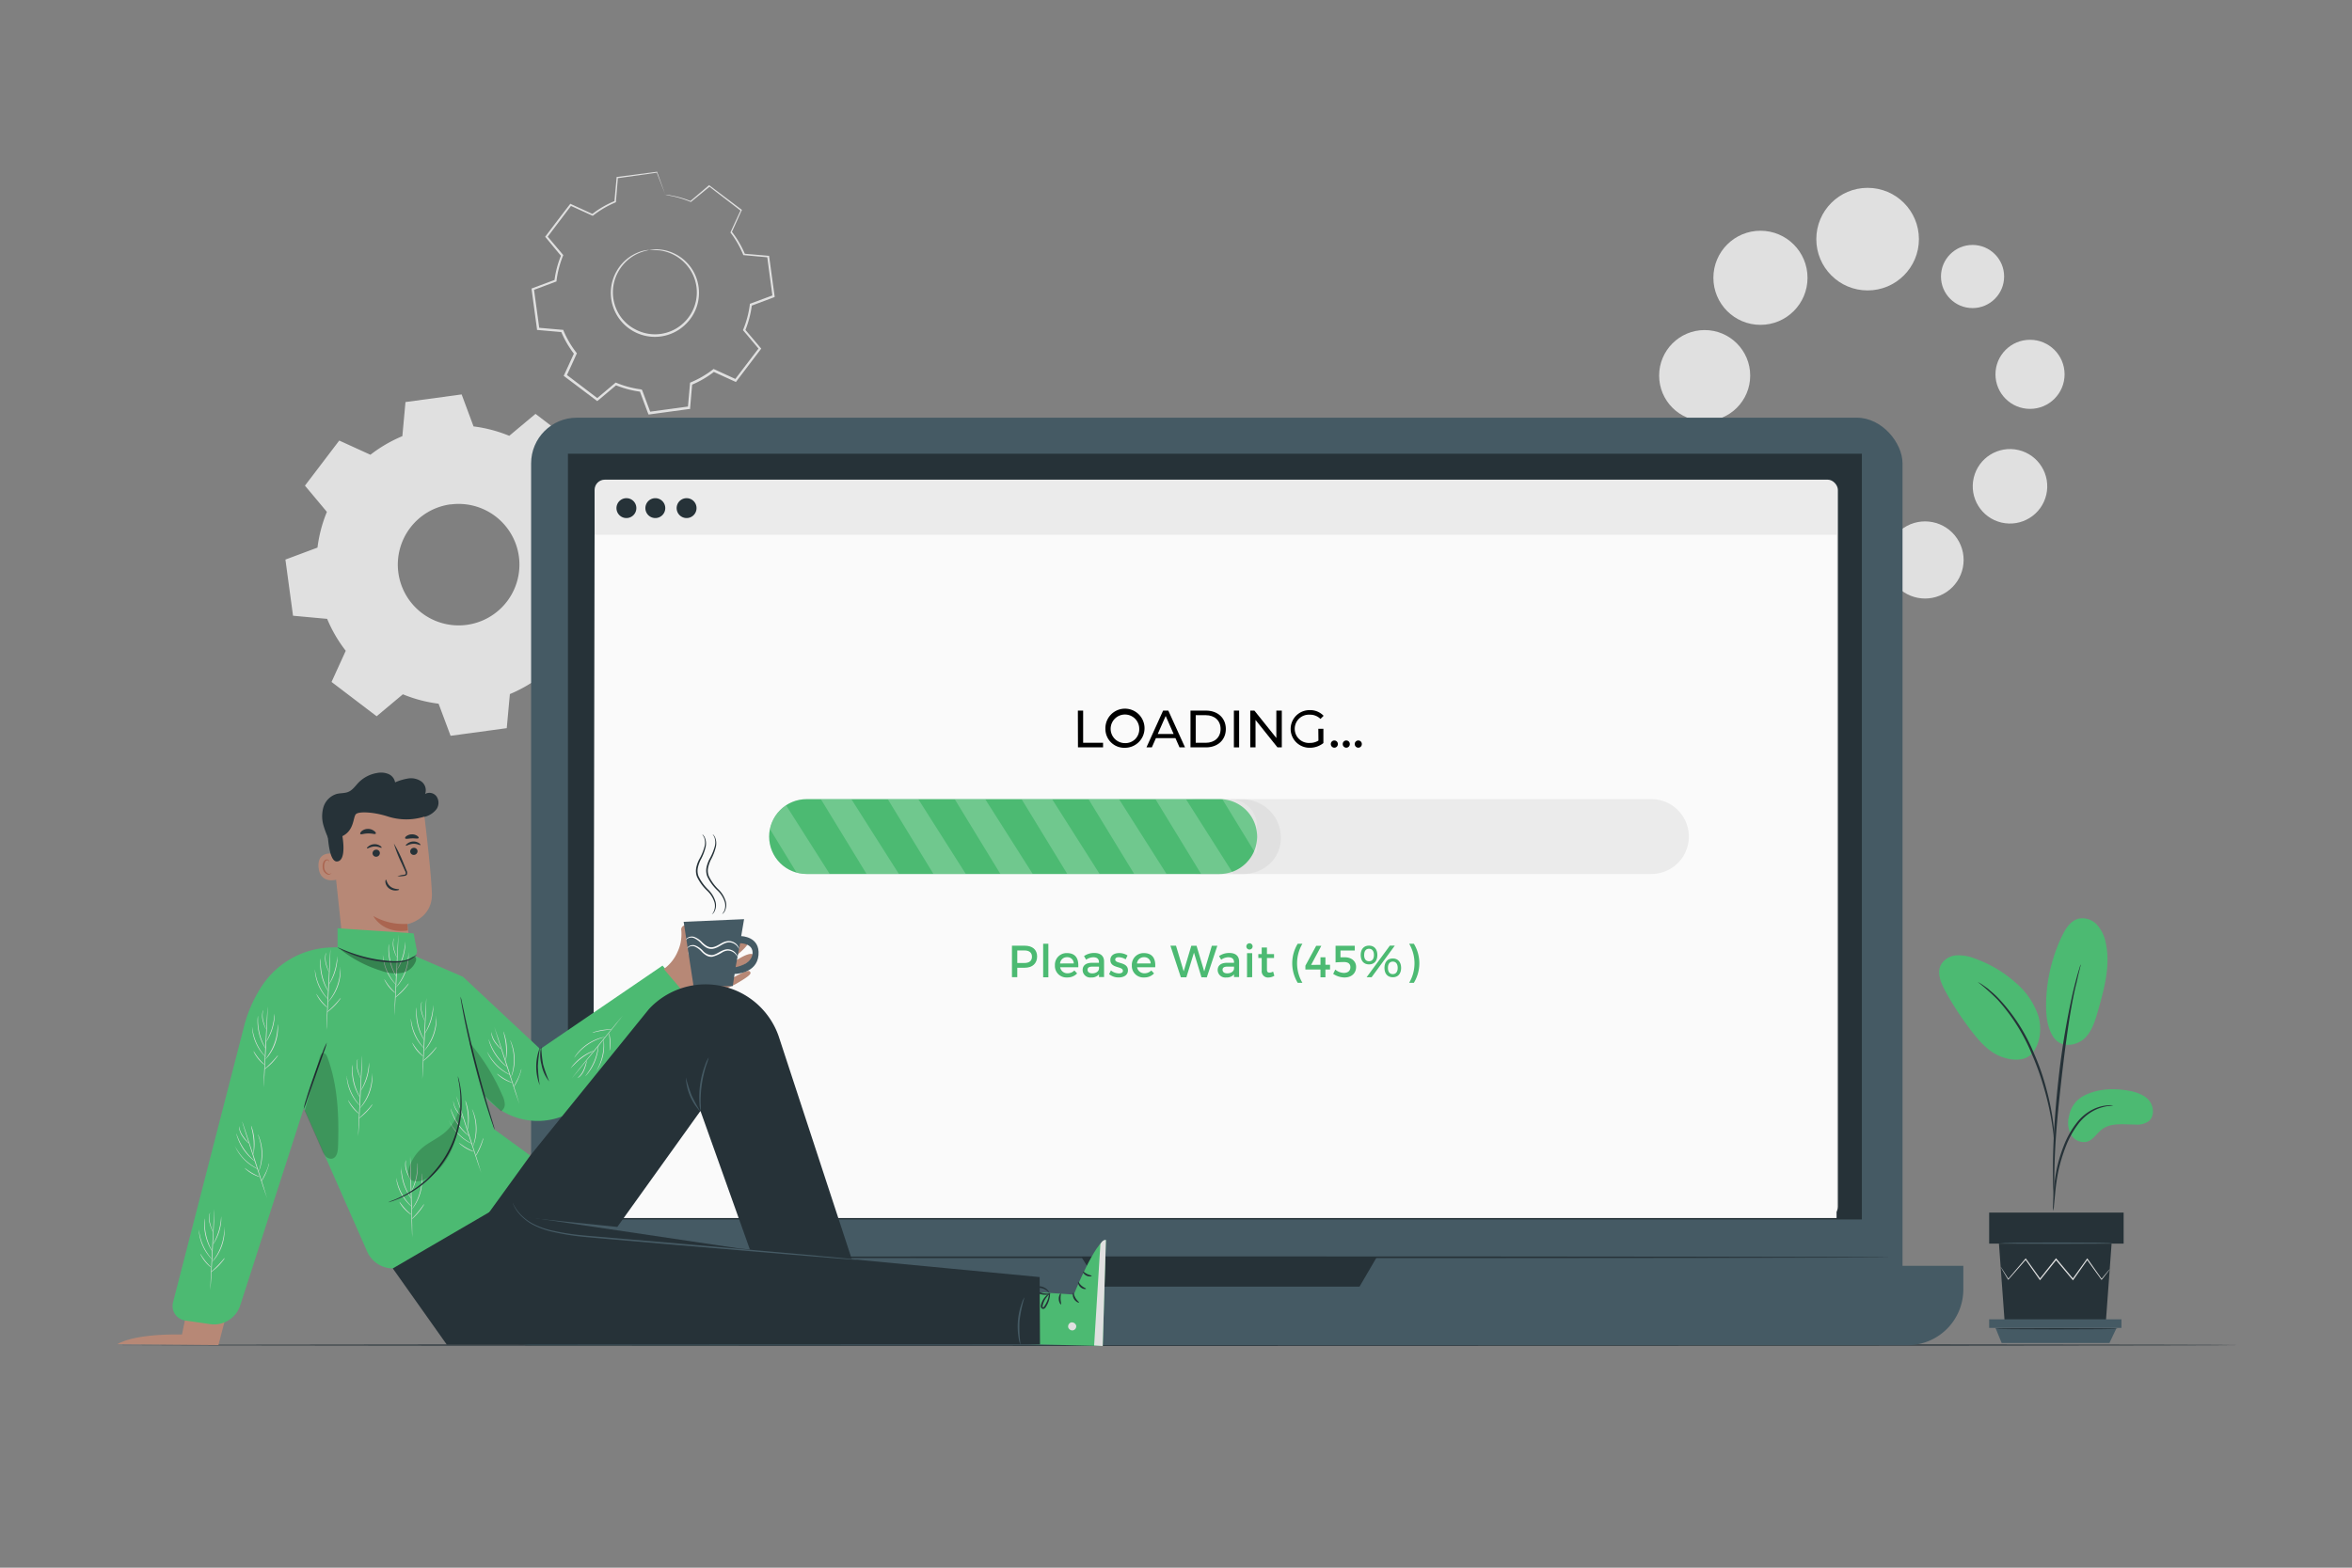 <svg xmlns="http://www.w3.org/2000/svg" xmlns:xlink="http://www.w3.org/1999/xlink" viewBox="0 0 750 500"><rect x="0" y="0" width="750" height="500" fill="#808080" stroke="none"/><defs><clipPath id="freepik--clip-path--inject-259"><path d="M392.31,278.75H257.19a11.93,11.93,0,0,1-11.93-11.93h0a11.94,11.94,0,0,1,11.93-11.94H392.31a8.55,8.55,0,0,1,8.55,8.55v6.77A8.55,8.55,0,0,1,392.31,278.75Z" style="fill:none"></path></clipPath></defs><g id="freepik--background-complete--inject-259"><circle cx="613.85" cy="178.59" r="12.3" transform="translate(4.61 372.31) rotate(-33.86)" style="fill:#e0e0e0"></circle><circle cx="577.34" cy="178.59" r="13.1" style="fill:#e0e0e0"></circle><circle cx="549.28" cy="155.41" r="13.9" style="fill:#e0e0e0"></circle><circle cx="543.58" cy="119.79" r="14.52" style="fill:#e0e0e0"></circle><circle cx="561.37" cy="88.6" r="15.01" style="fill:#e0e0e0"></circle><circle cx="595.54" cy="76.27" r="16.36" style="fill:#e0e0e0"></circle><circle cx="640.98" cy="155.13" r="11.88" transform="translate(343.44 743.67) rotate(-76.79)" style="fill:#e0e0e0"></circle><circle cx="647.33" cy="119.39" r="11.02" style="fill:#e0e0e0"></circle><circle cx="629" cy="88.19" r="10.07" style="fill:#e0e0e0"></circle><path d="M212.21,62.17a31.4,31.4,0,0,1,8.06,2.12l5.92-5,10.17,7.74-3.2,7a31.25,31.25,0,0,1,4.19,7.2l7.7.68,1.71,12.66-7.23,2.71a30.94,30.94,0,0,1-2.13,8.05l5,5.92-7.73,10.17-7-3.2a31.46,31.46,0,0,1-7.2,4.19l-.68,7.7-12.67,1.72-2.7-7.24a31,31,0,0,1-8.06-2.13l-5.92,5-10.17-7.74,3.21-7a31.29,31.29,0,0,1-4.2-7.2l-7.69-.68L169.8,92.19,177,89.48a31.34,31.34,0,0,1,2.13-8l-5-5.93,7.74-10.17,7,3.21a31.65,31.65,0,0,1,7.2-4.2l.68-7.69,12.66-1.72,2.7,7.24ZM207,79.75a13.71,13.71,0,1,0,15.43,11.74A13.71,13.71,0,0,0,207,79.75Z" style="fill:none"></path><path d="M207,79.75a10.41,10.41,0,0,1,3.4-.18,13.82,13.82,0,0,1,11.76,9.35,14,14,0,0,1,.43,7.39,14,14,0,0,1-4,7.15,14,14,0,0,1-16.51,2.25,14.06,14.06,0,0,1-5.73-5.85,14,14,0,0,1-1.55-7.24,13.85,13.85,0,0,1,1.85-6.18,13.65,13.65,0,0,1,7-6,10.38,10.38,0,0,1,3.31-.73c0,.1-1.2.19-3.2,1a13.71,13.71,0,0,0-6.63,6,13.42,13.42,0,0,0-.13,12.81,12.64,12.64,0,0,0,2.26,3.09A12.35,12.35,0,0,0,202.5,105a13.28,13.28,0,0,0,15.6-2.12,13.3,13.3,0,0,0,3.79-6.75,13.43,13.43,0,0,0-.34-7,13.25,13.25,0,0,0-3.21-5.27,13.6,13.6,0,0,0-8-4A33.32,33.32,0,0,0,207,79.75Z" style="fill:#e0e0e0"></path><path d="M212.21,62.17s-.07-.14-.19-.45l-.54-1.35c-.49-1.25-1.18-3.06-2.09-5.39l.14.08-12.66,1.79.17-.18c-.19,2.33-.41,4.92-.64,7.69v.14l-.13.06a30.85,30.85,0,0,0-7.13,4.18l-.12.1-.15-.07-7-3.18.34-.09-7.71,10.19v-.38l5,5.91.13.15-.08.18a31.37,31.37,0,0,0-2.09,8l0,.21-.2.07-7.23,2.71.23-.37c.54,4,1.13,8.27,1.73,12.66l-.33-.31,7.69.67.23,0,.09.21a31,31,0,0,0,4.15,7.1l.14.18-.1.21c-1,2.21-2.09,4.61-3.2,7l-.11-.47,10.17,7.74h-.49l5.92-5,.18-.15.22.09a31.19,31.19,0,0,0,7.95,2.1h0c.14.11-.32-.25.32.26h0v0l0,0,0,.12.09.22.17.46.34.91.67,1.81c.46,1.21.9,2.41,1.35,3.61l-.42-.25,12.67-1.72-.34.35q.34-3.88.68-7.69l0-.23.22-.09a31.05,31.05,0,0,0,7.11-4.14l.18-.14.21.09,7,3.21-.45.12,7.75-10.17v.46c-1.68-2-3.34-4-5-5.93l-.14-.17.09-.19a31.34,31.34,0,0,0,2.11-8l0-.2.19-.07,7.24-2.69-.21.35c-.6-4.46-1.16-8.67-1.69-12.67l.27.26-7.69-.7-.17,0-.07-.15A31.11,31.11,0,0,0,233,74.26l-.09-.13.06-.14c1.17-2.55,2.23-4.84,3.23-7l.07.28-10.14-7.79h.22l-6,4.92-.06,0-.07,0a33,33,0,0,0-6-1.86l-1.52-.28-.51-.1a3.31,3.31,0,0,1,.52,0c.34,0,.85.1,1.54.23a29.59,29.59,0,0,1,6,1.75l-.13,0c1.61-1.37,3.53-3,5.89-5l.1-.09.12.08,10.2,7.7.15.11-.08.17c-1,2.18-2,4.48-3.18,7l0-.27a31.53,31.53,0,0,1,4.25,7.25l-.23-.17,7.69.66.24,0,0,.24c.55,4,1.12,8.2,1.74,12.66l0,.26-.24.09-7.23,2.71.22-.27a32.09,32.09,0,0,1-2.14,8.15l-.06-.36q2.45,2.89,5,5.91l.19.22-.18.23-7.73,10.18-.18.24-.27-.13-7-3.19.39,0a31.85,31.85,0,0,1-7.29,4.25l.24-.32c-.22,2.54-.45,5.1-.67,7.69l0,.31-.31,0-12.66,1.73-.31,0-.11-.3-1.35-3.6-.68-1.82-.34-.91-.17-.45-.09-.23,0-.11,0-.06v0h0c.64.51.18.14.32.25h0a31.82,31.82,0,0,1-8.15-2.15l.41-.06-5.93,5-.24.2-.24-.19L180,120.06l-.25-.18.13-.28,3.21-7,.05.39a31.8,31.8,0,0,1-4.24-7.29l.31.23-7.69-.68-.29,0,0-.29c-.6-4.4-1.17-8.69-1.71-12.67l0-.28.26-.09,7.23-2.7-.21.28a31.26,31.26,0,0,1,2.16-8.14l0,.33L174,75.7l-.16-.19.15-.19Q178,70,181.72,65.17l.13-.18.21.09,7,3.22-.27,0a31.29,31.29,0,0,1,7.27-4.21l-.14.19c.25-2.77.49-5.36.71-7.69v-.16l.16,0,12.67-1.64h.1l0,.09,1.94,5.39c.21.59.37,1,.49,1.4A2.54,2.54,0,0,1,212.21,62.17Z" style="fill:#e0e0e0"></path><path d="M151,136a44.29,44.29,0,0,1,11.39,3l8.37-7L185.17,143l-4.53,9.93a44.87,44.87,0,0,1,5.94,10.18l10.87,1L199.88,182l-10.23,3.82a43.89,43.89,0,0,1-3,11.39l7,8.37-10.94,14.38-9.94-4.53a44.29,44.29,0,0,1-10.18,5.94l-1,10.87-17.91,2.43-3.82-10.23a44.38,44.38,0,0,1-11.39-3l-8.37,7-14.38-10.94,4.53-9.94a44.25,44.25,0,0,1-5.93-10.18l-10.88-1-2.43-17.91,10.23-3.82a44,44,0,0,1,3-11.39l-7-8.37,10.94-14.38,9.94,4.53a44.46,44.46,0,0,1,10.18-5.93l1-10.88,17.91-2.43L151,136Zm-7.35,24.86a19.39,19.39,0,1,0,21.81,16.61A19.39,19.39,0,0,0,143.68,160.89Z" style="fill:#e0e0e0;fill-rule:evenodd"></path></g><g id="freepik--Floor--inject-259"><path d="M714,429c0,.15-151.79.26-339,.26S36,429.11,36,429s151.76-.26,339-.26S714,428.82,714,429Z" style="fill:#263238"></path></g><g id="freepik--Device--inject-259"><rect x="169.36" y="133.22" width="437.31" height="289.19" rx="14.57" style="fill:#455a64"></rect><path d="M152.27,403.73H626.06a0,0,0,0,1,0,0v7.51a17.8,17.8,0,0,1-17.8,17.8H170.07a17.8,17.8,0,0,1-17.8-17.8v-7.51a0,0,0,0,1,0,0Z" style="fill:#455a64"></path><rect x="181.1" y="144.71" width="412.61" height="244.22" style="fill:#263238"></rect><polygon points="344.91 401.02 350.79 410.37 433.52 410.37 438.98 401.02 344.91 401.02" style="fill:#263238"></polygon><rect x="189.6" y="152.98" width="396.46" height="235.17" rx="3.27" style="fill:#ebebeb"></rect><polygon points="585.64 388.49 189.18 388.49 189.6 170.55 585.64 170.55 585.64 388.49" style="fill:#fafafa"></polygon><path d="M222.11,162.06a3.17,3.17,0,1,1-3.16-3.17A3.16,3.16,0,0,1,222.11,162.06Z" style="fill:#263238"></path><path d="M202.92,162.06a3.17,3.17,0,1,1-3.16-3.17A3.16,3.16,0,0,1,202.92,162.06Z" style="fill:#263238"></path><path d="M212.14,162.06a3.17,3.17,0,1,1-3.17-3.17A3.17,3.17,0,0,1,212.14,162.06Z" style="fill:#263238"></path><path d="M602.91,401c0,.16-97.06.28-216.76.28s-216.79-.12-216.79-.28,97-.28,216.79-.28S602.91,400.86,602.91,401Z" style="fill:#263238"></path><path d="M526.6,278.75H257.19a11.93,11.93,0,0,1-11.93-11.93h0a11.94,11.94,0,0,1,11.93-11.94H526.6a11.94,11.94,0,0,1,11.93,11.94h0A11.93,11.93,0,0,1,526.6,278.75Z" style="fill:#ebebeb"></path><path d="M396.39,278.75H382A12,12,0,0,1,369.9,266.7h0a11.65,11.65,0,0,1,11.81-11.82l14.68.06a12.25,12.25,0,0,1,12.05,12.29h0C408.44,273.88,403,278.75,396.39,278.75Z" style="fill:#e0e0e0"></path><g style="clip-path:url(#freepik--clip-path--inject-259)"><path d="M388.92,278.75H257.19a11.93,11.93,0,0,1-11.93-11.93h0a11.94,11.94,0,0,1,11.93-11.94H388.92a11.94,11.94,0,0,1,11.94,11.94h0A11.93,11.93,0,0,1,388.92,278.75Z" style="fill:#4CBA72"></path><g style="opacity:0.2"><polygon points="261.75 254.88 276.33 278.75 286.64 278.75 271.48 254.88 261.75 254.88" style="fill:#fff"></polygon></g><g style="opacity:0.2"><polygon points="239.69 254.88 254.27 278.75 264.58 278.75 249.42 254.88 239.69 254.88" style="fill:#fff"></polygon></g><g style="opacity:0.2"><polygon points="283.09 254.88 297.66 278.75 307.98 278.75 292.82 254.88 283.09 254.88" style="fill:#fff"></polygon></g><g style="opacity:0.2"><polygon points="304.43 254.88 319 278.75 329.32 278.75 314.16 254.88 304.43 254.88" style="fill:#fff"></polygon></g><g style="opacity:0.2"><polygon points="325.76 254.88 340.34 278.75 350.65 278.75 335.49 254.88 325.76 254.88" style="fill:#fff"></polygon></g><g style="opacity:0.2"><polygon points="347.1 254.88 361.67 278.75 371.99 278.75 356.83 254.88 347.1 254.88" style="fill:#fff"></polygon></g><g style="opacity:0.2"><polygon points="368.44 254.88 383.01 278.75 393.33 278.75 378.17 254.88 368.44 254.88" style="fill:#fff"></polygon></g><g style="opacity:0.2"><polygon points="389.77 254.88 404.35 278.75 414.66 278.75 399.5 254.88 389.77 254.88" style="fill:#fff"></polygon></g></g><path d="M326.71,301.62c2.53,0,4,1.26,4,3.44s-1.45,3.6-4,3.6h-2.32v3h-1.7V301.62Zm-2.32,5.52h2.25c1.55,0,2.43-.67,2.43-2s-.88-2-2.43-2h-2.25Z" style="fill:#4CBA72"></path><path d="M332.64,311.7V301h1.66V311.7Z" style="fill:#4CBA72"></path><path d="M343.84,308.5h-5.78a2.32,2.32,0,0,0,2.37,1.92,3,3,0,0,0,2.16-.9l.88.94a4.18,4.18,0,0,1-3.17,1.29,3.67,3.67,0,0,1-3.91-3.87,3.72,3.72,0,0,1,3.87-3.9C343,304,344,305.74,343.84,308.5Zm-1.44-1.21a2,2,0,0,0-2.13-2,2.17,2.17,0,0,0-2.24,2Z" style="fill:#4CBA72"></path><path d="M350.45,310.76a3.09,3.09,0,0,1-2.53,1,2.42,2.42,0,0,1-2.69-2.38c0-1.39,1-2.28,2.89-2.3h2.31v-.23c0-1-.61-1.54-1.82-1.54a4,4,0,0,0-2.26.78l-.68-1.15a5.57,5.57,0,0,1,3.3-1c2,0,3.08,1,3.09,2.69v5h-1.62Zm0-1.75v-.71h-2.07c-1.08,0-1.58.29-1.58,1s.56,1.14,1.48,1.14C349.44,310.46,350.35,309.84,350.43,309Z" style="fill:#4CBA72"></path><path d="M359.55,304.75l-.61,1.22a4.44,4.44,0,0,0-2.2-.68c-.64,0-1.12.22-1.12.77,0,1.41,4.07.64,4.06,3.42,0,1.57-1.4,2.27-2.94,2.27a4.76,4.76,0,0,1-3.08-1.06l.59-1.18a4.2,4.2,0,0,0,2.56.95c.71,0,1.26-.25,1.26-.82,0-1.57-4-.69-4-3.46,0-1.55,1.35-2.21,2.82-2.21A4.83,4.83,0,0,1,359.55,304.75Z" style="fill:#4CBA72"></path><path d="M368.37,308.5h-5.78a2.33,2.33,0,0,0,2.37,1.92,3,3,0,0,0,2.16-.9l.88.94a4.17,4.17,0,0,1-3.17,1.29,3.67,3.67,0,0,1-3.91-3.87,3.73,3.73,0,0,1,3.87-3.9C367.48,304,368.57,305.74,368.37,308.5Zm-1.44-1.21a2,2,0,0,0-2.12-2,2.18,2.18,0,0,0-2.25,2Z" style="fill:#4CBA72"></path><path d="M383.12,311.7l-2.39-7.86-2.42,7.86h-1.76l-3.33-10.08H375l2.45,8.19,2.43-8.17,1.67,0,2.45,8.19,2.43-8.19h1.75l-3.36,10.08Z" style="fill:#4CBA72"></path><path d="M393.51,310.76a3.08,3.08,0,0,1-2.53,1,2.42,2.42,0,0,1-2.69-2.38c0-1.39,1-2.28,2.89-2.3h2.32v-.23c0-1-.62-1.54-1.83-1.54a4,4,0,0,0-2.26.78l-.68-1.15a5.6,5.6,0,0,1,3.3-1c2,0,3.08,1,3.09,2.69l0,5h-1.63Zm0-1.75v-.71h-2.07c-1.08,0-1.59.29-1.59,1s.56,1.14,1.48,1.14C392.5,310.46,393.41,309.84,393.5,309Z" style="fill:#4CBA72"></path><path d="M399.43,301.85a1,1,0,1,1-1-1A1,1,0,0,1,399.43,301.85Zm-1.78,9.85V304h1.64v7.66Z" style="fill:#4CBA72"></path><path d="M406.36,311.21a3.7,3.7,0,0,1-1.89.56,2,2,0,0,1-2.14-2.23v-4h-1.08v-1.24h1.08v-2.1H404v2.1h2.26v1.24H404v3.67c0,.79.3,1,.82,1a2.64,2.64,0,0,0,1.15-.33Z" style="fill:#4CBA72"></path><path d="M415.31,301a12.27,12.27,0,0,0,0,12.46h-1.5a12,12,0,0,1,0-12.46Z" style="fill:#4CBA72"></path><path d="M421.07,307.71v-2.39h1.58v2.39h1.47v1.51h-1.47v2.48h-1.58v-2.48h-4.81V308l3.44-6.34h1.64l-3.26,6.09Z" style="fill:#4CBA72"></path><path d="M427.45,303.15v2.17h1.38c2.19,0,3.6,1.29,3.6,3.06,0,2.05-1.47,3.38-3.73,3.38a6.7,6.7,0,0,1-3.58-1.15l.67-1.38a4.4,4.4,0,0,0,2.72,1.07c1.31,0,2.1-.68,2.1-1.82s-.79-1.65-2.08-1.65c-.61,0-2,.06-2.65.13v-5.33H432v1.53Z" style="fill:#4CBA72"></path><path d="M439.21,304.59c0,1.88-1,3-2.66,3s-2.66-1.14-2.66-3,1-3,2.66-3S439.21,302.72,439.21,304.59Zm-4.22,0c0,1.29.56,2,1.56,2s1.57-.75,1.57-2-.58-2-1.57-2S435,303.31,435,304.59Zm8.21-3h1.58l-7.4,10.08h-1.59Zm3.59,7.1c0,1.88-1,3-2.66,3s-2.66-1.13-2.66-3,1-3,2.66-3S446.79,306.85,446.79,308.72Zm-4.21,0c0,1.29.56,2,1.55,2s1.57-.74,1.57-2-.58-2-1.57-2S442.58,307.44,442.58,308.72Z" style="fill:#4CBA72"></path><path d="M450.85,301a12,12,0,0,1,0,12.46h-1.5a12.27,12.27,0,0,0,0-12.46Z" style="fill:#4CBA72"></path><path d="M343.71,226.64h1.68v10.27h6.35v1.46h-8Z"></path><path d="M352.49,232.5a6.24,6.24,0,1,1,6.25,6A6,6,0,0,1,352.49,232.5Zm10.79,0a4.56,4.56,0,1,0-4.54,4.51A4.4,4.4,0,0,0,363.28,232.5Z"></path><path d="M374.83,235.43h-6.24l-1.29,2.94h-1.72l5.31-11.73h1.66l5.33,11.73h-1.76Zm-.59-1.34-2.53-5.74-2.53,5.74Z"></path><path d="M379.62,226.64h4.94c3.77,0,6.33,2.38,6.33,5.86s-2.56,5.87-6.33,5.87h-4.94Zm4.84,10.27c2.9,0,4.76-1.78,4.76-4.41s-1.86-4.4-4.76-4.4h-3.17v8.81Z"></path><path d="M393.46,226.64h1.67v11.73h-1.67Z"></path><path d="M408.74,226.64v11.73h-1.38l-7-8.75v8.75h-1.68V226.64H400l7,8.74v-8.74Z"></path><path d="M420.38,232.44H422V237a6.92,6.92,0,0,1-4.44,1.49,6,6,0,1,1,0-12,5.88,5.88,0,0,1,4.51,1.81l-1,1a4.64,4.64,0,0,0-3.4-1.35,4.51,4.51,0,1,0,0,9,5,5,0,0,0,2.75-.75Z"></path><path d="M424.37,237.31a1.12,1.12,0,0,1,1.14-1.14,1.1,1.1,0,0,1,1.1,1.14,1.12,1.12,0,0,1-1.1,1.16A1.14,1.14,0,0,1,424.37,237.31Z"></path><path d="M428.17,237.31a1.12,1.12,0,0,1,1.14-1.14,1.11,1.11,0,0,1,1.11,1.14,1.13,1.13,0,0,1-1.11,1.16A1.14,1.14,0,0,1,428.17,237.31Z"></path><path d="M432,237.31a1.12,1.12,0,0,1,1.14-1.14,1.1,1.1,0,0,1,1.11,1.14,1.12,1.12,0,0,1-1.11,1.16A1.14,1.14,0,0,1,432,237.31Z"></path></g><g id="freepik--Character--inject-259"><polygon points="306.04 428.53 343.6 428.13 340.63 414.69 307.06 412.2 306.04 428.53" style="fill:#b78876"></polygon><path d="M325,411.75l17.4,1.14s7-17.3,10.24-17.4l-1,33.81-27.18-.67Z" style="fill:#4CBA72"></path><path d="M340.62,423.3a1.38,1.38,0,0,0,1.55,1,1.32,1.32,0,0,0,1-1.52,1.44,1.44,0,0,0-1.64-1,1.37,1.37,0,0,0-.87,1.7" style="fill:#e0e0e0"></path><path d="M351.63,429.3l-2.74-.17,2-32.36s.7-1.48,1.76-1.28Z" style="fill:#e0e0e0"></path><path d="M342.24,412.34c.17,0,.22.83.72,1.66s1.19,1.28,1.12,1.43-1-.12-1.61-1.13S342.09,412.3,342.24,412.34Z" style="fill:#263238"></path><path d="M343.81,408.83c.16,0,.42.69,1.1,1.27s1.42.77,1.41.93-.95.25-1.78-.49S343.66,408.83,343.81,408.83Z" style="fill:#263238"></path><path d="M348.12,406.94c0,.16-.8.36-1.7-.09s-1.22-1.23-1.08-1.3.6.43,1.34.79S348.11,406.78,348.12,406.94Z" style="fill:#263238"></path><path d="M338.25,412.52c.14.07-.11.82-.07,1.75s.31,1.68.16,1.76-.71-.64-.73-1.74S338.12,412.43,338.25,412.52Z" style="fill:#263238"></path><path d="M334.73,412.35a3.16,3.16,0,0,1-.06,1.69,7.42,7.42,0,0,1-.59,1.76,10.62,10.62,0,0,1-.55,1,1.94,1.94,0,0,1-.41.49.72.72,0,0,1-.88.05.9.9,0,0,1-.36-.73,2.22,2.22,0,0,1,.11-.63,5.77,5.77,0,0,1,.39-1,5.94,5.94,0,0,1,1.07-1.54c.75-.76,1.38-1,1.41-.95s-.48.44-1.1,1.22a6.67,6.67,0,0,0-.9,1.49,6.76,6.76,0,0,0-.33,1c-.1.36-.11.66,0,.76s.09,0,.19,0a2.07,2.07,0,0,0,.31-.37,8.22,8.22,0,0,0,.53-.88,9.43,9.43,0,0,0,.68-1.62A11.71,11.71,0,0,1,334.73,412.35Z" style="fill:#263238"></path><path d="M335,412.57a2.68,2.68,0,0,1-1.65.4,5.39,5.39,0,0,1-1.84-.29,5.1,5.1,0,0,1-1-.46,1.38,1.38,0,0,1-.82-1.1.81.81,0,0,1,.49-.7,2.29,2.29,0,0,1,.63-.15,3.85,3.85,0,0,1,2.87.81c.85.68,1,1.38,1,1.39s-.38-.53-1.21-1.06a3.89,3.89,0,0,0-1.58-.59,3.51,3.51,0,0,0-1,0c-.37,0-.66.16-.63.3s.26.46.54.61a5.07,5.07,0,0,0,.91.44,6.07,6.07,0,0,0,1.68.38C334.32,412.64,334.94,412.48,335,412.57Z" style="fill:#263238"></path><path d="M72.52,418l-2.87,11-32.2-.29s4.41-3.33,20.58-3.09L59.6,418Z" style="fill:#b78876"></path><path d="M105.48,269a31.67,31.67,0,0,1-2.31-5.67,10.44,10.44,0,0,1,0-6,6.34,6.34,0,0,1,4.22-4.12c1.22-.3,2.55-.16,3.71-.66,1.35-.57,2.2-1.88,3.21-2.93a10.66,10.66,0,0,1,6-3.09,6.29,6.29,0,0,1,3.52.32,3.57,3.57,0,0,1,2.16,2.68,17,17,0,0,1,4.23-1.25,5.74,5.74,0,0,1,4.19,1,3.47,3.47,0,0,1,1.15,3.95,2.81,2.81,0,0,1,3.68.84,3.61,3.61,0,0,1,0,3.93,6.79,6.79,0,0,1-3.93,2.54,9.92,9.92,0,0,1-4.3.1" style="fill:#263238"></path><path d="M121.39,312.42h0a10.58,10.58,0,0,0,9.22-11.73c-.38-3.23-.71-5.92-.71-5.92s8.14-1.7,7.82-9.91-2.69-27-2.69-27h0a28.57,28.57,0,0,0-28.48,5.05l-1.17,1L109.57,303A10.58,10.58,0,0,0,121.39,312.42Z" style="fill:#b78876"></path><path d="M129.9,294.65a19.14,19.14,0,0,1-10.85-2.5s2.83,5.78,11,4.62Z" style="fill:#aa6550"></path><path d="M106.83,272.38c-.15-.05-5.73-1.38-5.26,4.22s6,4,6,3.82S106.83,272.38,106.83,272.38Z" style="fill:#b78876"></path><path d="M105.67,278.44s-.09.08-.25.17a1,1,0,0,1-.73.07,2.41,2.41,0,0,1-1.3-2.07,3.28,3.28,0,0,1,.16-1.42,1.14,1.14,0,0,1,.67-.81.51.51,0,0,1,.6.22c.09.15.06.26.09.27s.12-.1,0-.33a.59.59,0,0,0-.25-.33.72.72,0,0,0-.55-.1,1.37,1.37,0,0,0-1,.95,3.44,3.44,0,0,0-.21,1.59,2.54,2.54,0,0,0,1.63,2.3,1,1,0,0,0,.88-.22C105.67,278.58,105.69,278.45,105.67,278.44Z" style="fill:#aa6550"></path><path d="M133.14,271.42a1.19,1.19,0,0,1-1.07,1.24,1.13,1.13,0,0,1-1.26-1,1.17,1.17,0,0,1,1.07-1.24A1.12,1.12,0,0,1,133.14,271.42Z" style="fill:#263238"></path><path d="M134.06,269.5c-.13.16-1.06-.45-2.32-.38s-2.15.74-2.29.59.06-.34.45-.66a3.24,3.24,0,0,1,1.83-.67,3.09,3.09,0,0,1,1.85.5C134,269.16,134.13,269.43,134.06,269.5Z" style="fill:#263238"></path><path d="M121.13,272a1.19,1.19,0,0,1-1.07,1.24,1.13,1.13,0,0,1-1.26-1,1.16,1.16,0,0,1,1.07-1.24A1.13,1.13,0,0,1,121.13,272Z" style="fill:#263238"></path><path d="M121.68,270.37c-.14.16-1.06-.46-2.32-.39s-2.16.75-2.3.6.06-.35.45-.66a3.2,3.2,0,0,1,1.83-.67,3.05,3.05,0,0,1,1.86.5C121.6,270,121.75,270.29,121.68,270.37Z" style="fill:#263238"></path><path d="M126.73,279.49a7.89,7.89,0,0,1,2-.48c.32-.05.62-.13.66-.35a1.53,1.53,0,0,0-.26-.94c-.34-.77-.7-1.57-1.08-2.41a41.46,41.46,0,0,1-2.46-6.3,42,42,0,0,1,3,6.09l1,2.42a1.87,1.87,0,0,1,.23,1.26.78.78,0,0,1-.5.49,2.07,2.07,0,0,1-.54.11A8.63,8.63,0,0,1,126.73,279.49Z" style="fill:#263238"></path><path d="M123.06,280.55c.21,0,.28,1.34,1.5,2.26s2.67.68,2.69.87-.31.29-.93.33a3.35,3.35,0,0,1-2.24-.65,3,3,0,0,1-1.17-1.9C122.83,280.89,123,280.54,123.06,280.55Z" style="fill:#263238"></path><path d="M133.49,267.3c-.21.3-1.09.05-2.14.09s-1.92.29-2.14,0c-.1-.14,0-.44.4-.73a2.94,2.94,0,0,1,1.71-.55,2.9,2.9,0,0,1,1.74.49C133.44,266.87,133.58,267.16,133.49,267.3Z" style="fill:#263238"></path><path d="M119.81,265.89c-.14.16-.46.12-.89.05a9.75,9.75,0,0,0-1.57-.12,9.2,9.2,0,0,0-1.56.18c-.42.08-.74.13-.88,0s0-.51.39-.9a3.14,3.14,0,0,1,2-.73,3.19,3.19,0,0,1,2,.66C119.82,265.38,119.93,265.74,119.81,265.89Z" style="fill:#263238"></path><path d="M135.57,260.38a19.37,19.37,0,0,1-12,0c-4.33-1.4-9.17-1.67-10.09-.7s-.49,5.15-4.3,7c0,0,1.49,7.88-1.71,8.08s-3.1-12.37-3.1-12.37l7.15-4.95,8.18-2.87,7.89-1.21,7.69,1.14Z" style="fill:#263238"></path><path d="M147.62,311.53l24.64,23.06,39-26.62,12.18,14-37.46,30a21.84,21.84,0,0,1-13.59,5.52h0a21.81,21.81,0,0,1-17.88-8.05l-13.2-11.14Z" style="fill:#4CBA72"></path><path d="M124.73,301.62l22.89,9.91-.76,6.34,10.65,42.24,11.58,8.45-9.59,14.09a26.35,26.35,0,0,1-8.27,7.77L128.4,404a9,9,0,0,1-11.31-4.8L96.9,353.39,76.61,416.32a8.78,8.78,0,0,1-9.61,6l-8-1.17a4.65,4.65,0,0,1-3.83-5.75l22.69-88.22a42.78,42.78,0,0,1,5.76-12.88,27.37,27.37,0,0,1,22.06-12.12Z" style="fill:#4CBA72"></path><path d="M132.75,302.28l-.85-4.59-24.26-1.63,0,6.1c.17,1.74,3,1.22,5.64,2.31l11.88,2.37C128.06,307.07,134.24,306,132.75,302.28Z" style="fill:#4CBA72"></path><path d="M157.75,360.31a11,11,0,0,1-.63-1.61c-.37-1-.88-2.56-1.49-4.46-1.21-3.78-2.77-9-4.27-14.9s-2.68-11.24-3.44-15.13c-.38-1.95-.66-3.53-.84-4.63a9.53,9.53,0,0,1-.22-1.71,12.21,12.21,0,0,1,.42,1.67c.26,1.17.6,2.72,1,4.59.85,3.88,2.08,9.22,3.58,15.08s3,11.12,4.13,14.93c.54,1.84,1,3.35,1.33,4.5A11.72,11.72,0,0,1,157.75,360.31Z" style="fill:#263238"></path><path d="M104.23,332.52a20.6,20.6,0,0,1-1,3.15c-.72,2.06-1.62,4.65-2.62,7.5s-1.9,5.44-2.62,7.5a25,25,0,0,1-1.15,3.09,17.61,17.61,0,0,1,.8-3.2c.58-2,1.45-4.63,2.48-7.56s2-5.56,2.76-7.46A19.56,19.56,0,0,1,104.23,332.52Z" style="fill:#263238"></path><g style="opacity:0.2"><path d="M96.82,353.49q2.93,6.63,5.83,13.26a6.71,6.71,0,0,0,1.17,2,2.32,2.32,0,0,0,2.11.78c1.44-.33,1.8-2.18,1.85-3.65.34-9.67,0-19.57-3.37-28.65-.24-.66-.69-1.44-1.39-1.35s-.92.8-1.09,1.4l-4.74,17"></path></g><g style="opacity:0.2"><path d="M159.77,354.4a2.53,2.53,0,0,0,1.19-2.3,7.07,7.07,0,0,0-.72-2.61,67.05,67.05,0,0,0-10.57-17.05l4.79,17Z"></path></g><path d="M84.07,346.78c-.06,0,.18-5.78.54-12.91s.68-12.9.74-12.9-.18,5.79-.53,12.91S84.13,346.79,84.07,346.78Z" style="fill:#e0e0e0"></path><path d="M88.57,326.74a1.39,1.39,0,0,1,.06.47,11.66,11.66,0,0,1,0,1.31,15,15,0,0,1-2.87,8.05,10.58,10.58,0,0,1-.83,1,2.24,2.24,0,0,1-.34.33s.43-.53,1-1.43a16.63,16.63,0,0,0,2.85-8C88.57,327.42,88.54,326.74,88.57,326.74Z" style="fill:#e0e0e0"></path><path d="M80.39,327.54s.09.6.27,1.54a17.41,17.41,0,0,0,1.14,3.59,16.62,16.62,0,0,0,1.92,3.22c.59.77,1,1.2,1,1.23a1.82,1.82,0,0,1-.32-.28,9.73,9.73,0,0,1-.77-.86,14.51,14.51,0,0,1-2-3.23,14.26,14.26,0,0,1-1.09-3.64,9.41,9.41,0,0,1-.13-1.14A2.35,2.35,0,0,1,80.39,327.54Z" style="fill:#e0e0e0"></path><path d="M87.54,323.32a1.59,1.59,0,0,1,0,.38,8,8,0,0,1,0,1A16.24,16.24,0,0,1,86.9,328a16,16,0,0,1-1.3,3.12,8.57,8.57,0,0,1-.52.88,1.48,1.48,0,0,1-.23.3s.24-.48.62-1.25A20.34,20.34,0,0,0,86.7,328a21.63,21.63,0,0,0,.68-3.28A13.26,13.26,0,0,1,87.54,323.32Z" style="fill:#e0e0e0"></path><path d="M82.26,324s0,.61,0,1.6a18.86,18.86,0,0,0,.48,3.8A19.23,19.23,0,0,0,84,333c.42.89.73,1.42.7,1.44a2.44,2.44,0,0,1-.25-.35c-.15-.24-.35-.58-.58-1a16.62,16.62,0,0,1-1.32-3.64,16.79,16.79,0,0,1-.43-3.84,10.27,10.27,0,0,1,.07-1.17A1.4,1.4,0,0,1,82.26,324Z" style="fill:#e0e0e0"></path><path d="M83.93,322.11s-.09.36-.16.94a7.21,7.21,0,0,0,.12,2.25c.41,1.73,1,3.07,1,3.1a5,5,0,0,1-.43-.86,11.73,11.73,0,0,1-.73-2.2,5.94,5.94,0,0,1-.06-2.32A2.36,2.36,0,0,1,83.93,322.11Z" style="fill:#e0e0e0"></path><path d="M80.85,335.22c.06,0,.64,1.09,1.6,2.29s1.92,2,1.88,2.08a2.85,2.85,0,0,1-.67-.49A12.19,12.19,0,0,1,81.18,336,2.87,2.87,0,0,1,80.85,335.22Z" style="fill:#e0e0e0"></path><path d="M88.67,336.55a3.59,3.59,0,0,1-.51.78,19.13,19.13,0,0,1-1.47,1.72A17.08,17.08,0,0,1,85,340.57a4.15,4.15,0,0,1-.76.54,4.18,4.18,0,0,1,.67-.65c.42-.39,1-.93,1.61-1.56s1.13-1.22,1.51-1.66A4.78,4.78,0,0,1,88.67,336.55Z" style="fill:#e0e0e0"></path><path d="M67.09,411.43c-.06,0,.18-5.78.54-12.91s.68-12.9.74-12.9-.18,5.78-.54,12.91S67.15,411.43,67.09,411.43Z" style="fill:#e0e0e0"></path><path d="M71.59,391.38a1.87,1.87,0,0,1,0,.48,9.37,9.37,0,0,1,0,1.31,15,15,0,0,1-2.87,8.05,10.23,10.23,0,0,1-.83,1,2.09,2.09,0,0,1-.34.34s.43-.53,1.05-1.44a16.63,16.63,0,0,0,1.94-3.8,16.91,16.91,0,0,0,.91-4.17C71.59,392.07,71.55,391.38,71.59,391.38Z" style="fill:#e0e0e0"></path><path d="M63.41,392.19s.09.59.27,1.54a16.51,16.51,0,0,0,3.06,6.81c.59.77,1,1.2,1,1.22a1.48,1.48,0,0,1-.32-.28,8.15,8.15,0,0,1-.77-.85,14.46,14.46,0,0,1-3.09-6.87,9.53,9.53,0,0,1-.13-1.15A2.26,2.26,0,0,1,63.41,392.19Z" style="fill:#e0e0e0"></path><path d="M70.55,388s0,.13,0,.37,0,.59,0,1a16.11,16.11,0,0,1-1.92,6.44c-.21.38-.39.68-.52.88a2,2,0,0,1-.23.3s.24-.48.62-1.25a20.94,20.94,0,0,0,1.23-3.11,20,20,0,0,0,.67-3.27C70.5,388.5,70.52,388,70.55,388Z" style="fill:#e0e0e0"></path><path d="M65.28,388.66s0,.61,0,1.59a18.78,18.78,0,0,0,.48,3.8A19.36,19.36,0,0,0,67,397.68c.42.89.73,1.41.7,1.43s-.1-.11-.25-.35a8.73,8.73,0,0,1-.58-1,16.12,16.12,0,0,1-1.32-3.64,16.38,16.38,0,0,1-.43-3.85,10.6,10.6,0,0,1,.07-1.17A1.37,1.37,0,0,1,65.28,388.66Z" style="fill:#e0e0e0"></path><path d="M67,386.76s-.09.35-.16.93a7,7,0,0,0,.12,2.26c.4,1.73,1,3.06,1,3.09a3.93,3.93,0,0,1-.43-.85,12,12,0,0,1-.73-2.2,6.17,6.17,0,0,1-.07-2.32A2.26,2.26,0,0,1,67,386.76Z" style="fill:#e0e0e0"></path><path d="M63.87,399.86c.05,0,.64,1.09,1.6,2.3s1.92,2,1.88,2.08a2.75,2.75,0,0,1-.67-.5,11.7,11.7,0,0,1-1.37-1.45,11.11,11.11,0,0,1-1.11-1.67A2.4,2.4,0,0,1,63.87,399.86Z" style="fill:#e0e0e0"></path><path d="M71.69,401.19a4,4,0,0,1-.51.79,19.45,19.45,0,0,1-1.47,1.71A16.13,16.13,0,0,1,68,405.22a3.28,3.28,0,0,1-.76.53,4.46,4.46,0,0,1,.67-.64c.42-.39,1-.93,1.61-1.56s1.13-1.23,1.5-1.66A4.92,4.92,0,0,1,71.69,401.19Z" style="fill:#e0e0e0"></path><path d="M104.09,328.5c-.06,0,.18-5.78.53-12.91s.69-12.9.75-12.9-.19,5.78-.54,12.91S104.15,328.5,104.09,328.5Z" style="fill:#e0e0e0"></path><path d="M108.59,308.45a2.7,2.7,0,0,1,0,.48,9.37,9.37,0,0,1,0,1.31,15,15,0,0,1-2.87,8.05,11.9,11.9,0,0,1-.83,1,2.09,2.09,0,0,1-.34.34s.43-.53,1.05-1.44a16.49,16.49,0,0,0,2.84-8C108.58,309.13,108.55,308.45,108.59,308.45Z" style="fill:#e0e0e0"></path><path d="M100.41,309.26s.08.59.27,1.54a16.48,16.48,0,0,0,1.13,3.58,17,17,0,0,0,1.93,3.23c.59.76,1,1.2,1,1.22a1.62,1.62,0,0,1-.31-.28,10.72,10.72,0,0,1-.78-.85,14.52,14.52,0,0,1-2-3.23,14.88,14.88,0,0,1-1.1-3.64c-.07-.49-.11-.88-.12-1.15A1.14,1.14,0,0,1,100.41,309.26Z" style="fill:#e0e0e0"></path><path d="M107.55,305s0,.13,0,.37,0,.59,0,1a16.55,16.55,0,0,1-.63,3.32,15.65,15.65,0,0,1-1.29,3.12c-.21.38-.39.68-.53.88s-.21.3-.22.29.24-.47.62-1.24a20,20,0,0,0,1.22-3.11,19.14,19.14,0,0,0,.68-3.27C107.5,305.57,107.52,305,107.55,305Z" style="fill:#e0e0e0"></path><path d="M102.27,305.72s0,.62,0,1.6a18.86,18.86,0,0,0,.48,3.8,18.55,18.55,0,0,0,1.25,3.62c.41.9.73,1.42.69,1.44a1.86,1.86,0,0,1-.25-.35,10.8,10.8,0,0,1-.57-1,15.65,15.65,0,0,1-1.32-3.64,15.86,15.86,0,0,1-.43-3.85c0-.49,0-.89.06-1.17A3.15,3.15,0,0,1,102.27,305.72Z" style="fill:#e0e0e0"></path><path d="M104,303.83s-.09.35-.16.93a7,7,0,0,0,.12,2.26c.4,1.73,1,3.06,1,3.09a3.45,3.45,0,0,1-.43-.85,11.5,11.5,0,0,1-.73-2.2,6.17,6.17,0,0,1-.07-2.32A2.26,2.26,0,0,1,104,303.83Z" style="fill:#e0e0e0"></path><path d="M100.87,316.93s.63,1.09,1.6,2.3,1.92,2,1.88,2.08a2.75,2.75,0,0,1-.67-.5,11.75,11.75,0,0,1-2.48-3.12A2.5,2.5,0,0,1,100.87,316.93Z" style="fill:#e0e0e0"></path><path d="M108.69,318.26a4,4,0,0,1-.51.79,19.45,19.45,0,0,1-1.47,1.71,18.48,18.48,0,0,1-1.67,1.53,3.35,3.35,0,0,1-.77.53,5.34,5.34,0,0,1,.68-.65c.42-.38,1-.92,1.61-1.55s1.13-1.23,1.5-1.67A4.45,4.45,0,0,1,108.69,318.26Z" style="fill:#e0e0e0"></path><path d="M125.77,323.86c-.06,0,.18-5.79.53-12.91s.69-12.9.74-12.9-.18,5.78-.53,12.91S125.82,323.86,125.77,323.86Z" style="fill:#e0e0e0"></path><path d="M130.27,303.81a2.7,2.7,0,0,1,0,.48c0,.31,0,.76,0,1.31a15.26,15.26,0,0,1-2.87,8,11.9,11.9,0,0,1-.83,1c-.21.23-.33.35-.35.34s.43-.53,1.06-1.44a16.49,16.49,0,0,0,2.84-8C130.26,304.49,130.23,303.81,130.27,303.81Z" style="fill:#e0e0e0"></path><path d="M122.09,304.62s.08.59.27,1.54a16.48,16.48,0,0,0,1.13,3.58,17,17,0,0,0,1.93,3.23c.58.76,1,1.2,1,1.22a1.82,1.82,0,0,1-.32-.28c-.19-.19-.46-.48-.77-.85a15.14,15.14,0,0,1-2-3.23,14.8,14.8,0,0,1-1.09-3.64c-.07-.49-.12-.88-.13-1.15A1.25,1.25,0,0,1,122.09,304.62Z" style="fill:#e0e0e0"></path><path d="M129.23,300.4a1.82,1.82,0,0,1,0,.37c0,.24,0,.59,0,1a16.55,16.55,0,0,1-.63,3.32,16.93,16.93,0,0,1-1.29,3.12,8.67,8.67,0,0,1-.53.87c-.13.21-.21.31-.23.3s.25-.47.63-1.24a19.81,19.81,0,0,0,1.9-6.38C129.17,300.93,129.2,300.39,129.23,300.4Z" style="fill:#e0e0e0"></path><path d="M124,301.08s0,.62,0,1.6a19.73,19.73,0,0,0,.49,3.8,18.55,18.55,0,0,0,1.25,3.62c.41.9.72,1.42.69,1.44a1.86,1.86,0,0,1-.25-.35c-.15-.23-.35-.58-.58-1a16.62,16.62,0,0,1-1.32-3.64,16.29,16.29,0,0,1-.42-3.85,11,11,0,0,1,.06-1.17A1.93,1.93,0,0,1,124,301.08Z" style="fill:#e0e0e0"></path><path d="M125.63,299.19s-.09.35-.17.93a7,7,0,0,0,.13,2.26c.4,1.73,1,3.06,1,3.09a4.58,4.58,0,0,1-.43-.85,12.25,12.25,0,0,1-.73-2.2,5.94,5.94,0,0,1-.06-2.32A2.26,2.26,0,0,1,125.63,299.19Z" style="fill:#e0e0e0"></path><path d="M122.54,312.29c.06,0,.64,1.09,1.61,2.3s1.91,2,1.87,2.08a2.84,2.84,0,0,1-.66-.5,11.65,11.65,0,0,1-1.38-1.45,12.36,12.36,0,0,1-1.1-1.67A2.74,2.74,0,0,1,122.54,312.29Z" style="fill:#e0e0e0"></path><path d="M130.36,313.62a3.09,3.09,0,0,1-.51.79,17.58,17.58,0,0,1-1.46,1.71,18.48,18.48,0,0,1-1.67,1.53,3.35,3.35,0,0,1-.77.53,5.62,5.62,0,0,1,.67-.65c.43-.38,1-.92,1.62-1.55s1.13-1.23,1.5-1.67A5.61,5.61,0,0,1,130.36,313.62Z" style="fill:#e0e0e0"></path><path d="M134.68,344.1c-.06,0,.18-5.79.53-12.91s.69-12.9.75-12.9-.18,5.78-.54,12.91S134.74,344.1,134.68,344.1Z" style="fill:#e0e0e0"></path><path d="M139.18,324.05a1.87,1.87,0,0,1,0,.48,9.37,9.37,0,0,1,0,1.31,15,15,0,0,1-2.87,8.05,11.9,11.9,0,0,1-.83,1,2.09,2.09,0,0,1-.34.34s.43-.53,1.05-1.44a16.49,16.49,0,0,0,2.84-8C139.18,324.73,139.14,324.05,139.18,324.05Z" style="fill:#e0e0e0"></path><path d="M131,324.86s.08.59.27,1.54a16,16,0,0,0,1.14,3.58,16.54,16.54,0,0,0,1.92,3.23c.59.76,1,1.2,1,1.22a1.48,1.48,0,0,1-.32-.28c-.2-.19-.46-.48-.78-.85a14.52,14.52,0,0,1-2-3.23,14.88,14.88,0,0,1-1.1-3.64c-.07-.49-.11-.88-.12-1.15A2.26,2.26,0,0,1,131,324.86Z" style="fill:#e0e0e0"></path><path d="M138.14,320.64s0,.13,0,.37,0,.59,0,1a17.17,17.17,0,0,1-.62,3.32,16.22,16.22,0,0,1-1.3,3.12c-.21.38-.39.68-.52.87s-.22.31-.23.3.24-.47.62-1.24a20.94,20.94,0,0,0,1.23-3.11A20,20,0,0,0,138,322C138.09,321.17,138.11,320.63,138.14,320.64Z" style="fill:#e0e0e0"></path><path d="M132.86,321.32s0,.62,0,1.6a18.86,18.86,0,0,0,.48,3.8,19.23,19.23,0,0,0,1.25,3.62c.42.9.73,1.42.7,1.44s-.11-.12-.25-.35a8.73,8.73,0,0,1-.58-1,16.12,16.12,0,0,1-1.32-3.64,15.86,15.86,0,0,1-.43-3.85,10.6,10.6,0,0,1,.07-1.17A2.55,2.55,0,0,1,132.86,321.32Z" style="fill:#e0e0e0"></path><path d="M134.54,319.43s-.09.35-.16.93a7,7,0,0,0,.12,2.26c.4,1.73,1,3.06,1,3.09a3.93,3.93,0,0,1-.43-.85,12.25,12.25,0,0,1-.73-2.2,6.17,6.17,0,0,1-.07-2.32A2.26,2.26,0,0,1,134.54,319.43Z" style="fill:#e0e0e0"></path><path d="M131.46,332.53s.63,1.09,1.6,2.3,1.92,2,1.88,2.08a2.75,2.75,0,0,1-.67-.5A12.47,12.47,0,0,1,132.9,335a11.64,11.64,0,0,1-1.11-1.67A2.5,2.5,0,0,1,131.46,332.53Z" style="fill:#e0e0e0"></path><path d="M139.28,333.86a4,4,0,0,1-.51.79,19.45,19.45,0,0,1-1.47,1.71,18.48,18.48,0,0,1-1.67,1.53,3.35,3.35,0,0,1-.77.53,6.39,6.39,0,0,1,.68-.65c.42-.38,1-.92,1.61-1.55s1.13-1.23,1.5-1.67A5.14,5.14,0,0,1,139.28,333.86Z" style="fill:#e0e0e0"></path><path d="M165.61,352.12c-.06,0-1.89-5.47-4.09-12.26s-3.94-12.3-3.89-12.32,1.88,5.47,4.09,12.26S165.66,352.1,165.61,352.12Z" style="fill:#e0e0e0"></path><path d="M162.69,331.78a2.36,2.36,0,0,1,.22.43,11.78,11.78,0,0,1,.46,1.22,15.05,15.05,0,0,1,.71,4.26,15.31,15.31,0,0,1-.53,4.29,11.92,11.92,0,0,1-.41,1.24,3,3,0,0,1-.2.44s.21-.65.47-1.72a17,17,0,0,0,.46-4.24,16.7,16.7,0,0,0-.64-4.22C162.93,332.42,162.66,331.79,162.69,331.78Z" style="fill:#e0e0e0"></path><path d="M155.33,335.44s.29.53.8,1.35a16.83,16.83,0,0,0,2.34,2.94,16.26,16.26,0,0,0,2.94,2.33c.82.51,1.36.77,1.35.8a1.7,1.7,0,0,1-.4-.15,9,9,0,0,1-1-.52,14.73,14.73,0,0,1-3-2.31,14.47,14.47,0,0,1-2.32-3,11.11,11.11,0,0,1-.52-1A1.7,1.7,0,0,1,155.33,335.44Z" style="fill:#e0e0e0"></path><path d="M160.51,329a1.19,1.19,0,0,1,.16.34,10,10,0,0,1,.32,1,16,16,0,0,1,.6,3.32,16.79,16.79,0,0,1-.1,3.37c-.06.43-.13.78-.18,1a1.62,1.62,0,0,1-.11.36s.06-.53.14-1.38a21.15,21.15,0,0,0,0-3.35,20,20,0,0,0-.53-3.29C160.64,329.47,160.48,329,160.51,329Z" style="fill:#e0e0e0"></path><path d="M155.82,331.48s.21.57.58,1.48a18.42,18.42,0,0,0,4.26,6.33c.7.68,1.18,1.06,1.16,1.09a1.46,1.46,0,0,1-.36-.24,9.12,9.12,0,0,1-.91-.75,16.48,16.48,0,0,1-4.29-6.37c-.17-.47-.29-.85-.36-1.12A1.66,1.66,0,0,1,155.82,331.48Z" style="fill:#e0e0e0"></path><path d="M156.71,329.11s0,.36.18.93a7,7,0,0,0,.92,2.06c1,1.48,2.06,2.5,2,2.55a3.85,3.85,0,0,1-.7-.64,12.28,12.28,0,0,1-1.47-1.8,6,6,0,0,1-.88-2.14A2.31,2.31,0,0,1,156.71,329.11Z" style="fill:#e0e0e0"></path><path d="M158.49,342.45c0-.05,1,.79,2.31,1.58s2.51,1.21,2.49,1.27a2.33,2.33,0,0,1-.79-.22,11.94,11.94,0,0,1-1.81-.87,10.9,10.9,0,0,1-1.62-1.17A2.42,2.42,0,0,1,158.49,342.45Z" style="fill:#e0e0e0"></path><path d="M166.27,340.92a4.06,4.06,0,0,1-.2.91,18.44,18.44,0,0,1-.76,2.13,16.74,16.74,0,0,1-1,2,3.32,3.32,0,0,1-.53.78,5.77,5.77,0,0,1,.4-.85c.26-.51.61-1.22,1-2s.62-1.54.81-2.08A4.17,4.17,0,0,1,166.27,340.92Z" style="fill:#e0e0e0"></path><path d="M198.64,323.86s-3.58,4.55-8.08,10.08-8.2,10-8.24,10,3.57-4.55,8.08-10.09S198.59,323.83,198.64,323.86Z" style="fill:#e0e0e0"></path><path d="M183.13,337.34a3.73,3.73,0,0,1,.24-.41,12.81,12.81,0,0,1,.78-1.06,15.19,15.19,0,0,1,7.08-4.78,11.11,11.11,0,0,1,1.27-.32,1.74,1.74,0,0,1,.48-.07s-.66.17-1.7.53a17.32,17.32,0,0,0-3.82,1.91,17,17,0,0,0-3.2,2.83C183.54,336.8,183.17,337.37,183.13,337.34Z" style="fill:#e0e0e0"></path><path d="M190.2,341.54s.29-.53.7-1.4a16.87,16.87,0,0,0,1.2-3.56,16.58,16.58,0,0,0,.37-3.74c0-1-.1-1.56-.06-1.56a2.39,2.39,0,0,1,.09.41,10.68,10.68,0,0,1,.11,1.15,14.5,14.5,0,0,1-.3,3.79A14.82,14.82,0,0,1,191,340.2a7.47,7.47,0,0,1-.58,1A1.54,1.54,0,0,1,190.2,341.54Z" style="fill:#e0e0e0"></path><path d="M182,340.71s.06-.12.2-.32a9.55,9.55,0,0,1,.64-.8,16.66,16.66,0,0,1,2.46-2.3,16.18,16.18,0,0,1,2.89-1.74,8.85,8.85,0,0,1,1-.4,1.53,1.53,0,0,1,.36-.11s-.48.24-1.24.64a19.5,19.5,0,0,0-2.83,1.78,21.27,21.27,0,0,0-2.49,2.23C182.31,340.32,182,340.73,182,340.71Z" style="fill:#e0e0e0"></path><path d="M186.61,343.28s.37-.49.93-1.29a19.35,19.35,0,0,0,1.87-3.35,18.58,18.58,0,0,0,1.13-3.66c.2-1,.26-1.57.3-1.57a2,2,0,0,1,0,.43,10.2,10.2,0,0,1-.14,1.17,16.67,16.67,0,0,1-1.09,3.71,16.34,16.34,0,0,1-1.94,3.36c-.3.39-.56.7-.75.9A1.65,1.65,0,0,1,186.61,343.28Z" style="fill:#e0e0e0"></path><path d="M184.13,343.82s.29-.23.69-.66a6.86,6.86,0,0,0,1.23-1.89c.71-1.63,1-3.08,1.07-3.06a4.61,4.61,0,0,1-.16,1,12,12,0,0,1-.72,2.2,6.06,6.06,0,0,1-1.32,1.91A2.29,2.29,0,0,1,184.13,343.82Z" style="fill:#e0e0e0"></path><path d="M194.38,335.09c-.06,0,.13-1.26.07-2.8s-.34-2.77-.28-2.79a2.78,2.78,0,0,1,.24.8,11.51,11.51,0,0,1,.25,2,11.7,11.7,0,0,1-.1,2A2.55,2.55,0,0,1,194.38,335.09Z" style="fill:#e0e0e0"></path><path d="M188.87,329.38a3.89,3.89,0,0,1,.87-.33,18.83,18.83,0,0,1,2.2-.51,19.1,19.1,0,0,1,2.25-.24,4.44,4.44,0,0,1,.94,0,4.76,4.76,0,0,1-.93.13c-.57.06-1.36.15-2.22.3s-1.64.31-2.2.45A4.51,4.51,0,0,1,188.87,329.38Z" style="fill:#e0e0e0"></path><path d="M131.46,394.59c-.06,0-.25-5.78-.44-12.91s-.28-12.92-.22-12.92.25,5.78.43,12.91S131.52,394.59,131.46,394.59Z" style="fill:#e0e0e0"></path><path d="M134.44,374.26a1.66,1.66,0,0,1,.09.48,11.32,11.32,0,0,1,.1,1.3,15.17,15.17,0,0,1-2.26,8.24c-.3.47-.56.84-.75,1.08a1.9,1.9,0,0,1-.32.36s.39-.56.94-1.51a16.37,16.37,0,0,0,1.65-3.94,17,17,0,0,0,.59-4.23C134.49,375,134.4,374.27,134.44,374.26Z" style="fill:#e0e0e0"></path><path d="M126.34,375.68s.13.59.39,1.52a16.72,16.72,0,0,0,1.4,3.49,17.22,17.22,0,0,0,2.16,3.07c.65.72,1.09,1.12,1.07,1.15a1.6,1.6,0,0,1-.34-.26,9,9,0,0,1-.83-.79,14.53,14.53,0,0,1-2.24-3.07,14.72,14.72,0,0,1-1.36-3.55,10.36,10.36,0,0,1-.21-1.14A1.88,1.88,0,0,1,126.34,375.68Z" style="fill:#e0e0e0"></path><path d="M133.15,370.94a1.28,1.28,0,0,1,.06.37c0,.24,0,.59,0,1a16.41,16.41,0,0,1-.37,3.36,15.91,15.91,0,0,1-1.06,3.2c-.18.39-.33.71-.45.92a1.11,1.11,0,0,1-.21.31s.21-.49.53-1.29a20.09,20.09,0,0,0,1-3.19,21.31,21.31,0,0,0,.43-3.31C133.13,371.47,133.12,370.94,133.15,370.94Z" style="fill:#e0e0e0"></path><path d="M127.94,372s0,.61.13,1.59a19.44,19.44,0,0,0,.77,3.76,18.75,18.75,0,0,0,1.52,3.51c.48.86.83,1.36.8,1.38a1.79,1.79,0,0,1-.28-.33c-.17-.22-.39-.55-.65-1a16.48,16.48,0,0,1-1.59-3.53,16.1,16.1,0,0,1-.71-3.81c0-.49,0-.89,0-1.17A1.84,1.84,0,0,1,127.94,372Z" style="fill:#e0e0e0"></path><path d="M129.47,370s-.07.36-.09.94a6.7,6.7,0,0,0,.29,2.24c.53,1.7,1.27,3,1.19,3a3.92,3.92,0,0,1-.5-.82,12,12,0,0,1-.89-2.14,6,6,0,0,1-.24-2.31A2.41,2.41,0,0,1,129.47,370Z" style="fill:#e0e0e0"></path><path d="M127.38,383.3c.05,0,.72,1,1.77,2.17s2.06,1.88,2,1.93a2.52,2.52,0,0,1-.7-.44,11.18,11.18,0,0,1-1.48-1.35,10,10,0,0,1-1.23-1.58A2.27,2.27,0,0,1,127.38,383.3Z" style="fill:#e0e0e0"></path><path d="M135.28,384a3.93,3.93,0,0,1-.45.82,18.94,18.94,0,0,1-2.89,3.47,3.6,3.6,0,0,1-.72.59,5.53,5.53,0,0,1,.62-.7c.39-.41.93-1,1.49-1.67s1-1.31,1.37-1.77A4,4,0,0,1,135.28,384Z" style="fill:#e0e0e0"></path><path d="M153.47,374.13c-.06,0-1.89-5.47-4.09-12.25s-3.95-12.31-3.89-12.33,1.88,5.47,4.09,12.26S153.52,374.11,153.47,374.13Z" style="fill:#e0e0e0"></path><path d="M150.55,353.79a2.93,2.93,0,0,1,.22.43,11.25,11.25,0,0,1,.46,1.23,15,15,0,0,1,.71,4.26,15.23,15.23,0,0,1-.53,4.28,10.82,10.82,0,0,1-.42,1.24c-.11.29-.18.45-.2.44s.21-.65.47-1.72a16.5,16.5,0,0,0,.47-4.24,16.77,16.77,0,0,0-.64-4.22C150.79,354.43,150.51,353.81,150.55,353.79Z" style="fill:#e0e0e0"></path><path d="M143.19,357.45s.29.53.8,1.35a16.71,16.71,0,0,0,2.33,2.94,17.23,17.23,0,0,0,3,2.34c.82.5,1.36.76,1.35.79s-.15,0-.4-.14-.6-.29-1-.53a14.71,14.71,0,0,1-3-2.31,14.45,14.45,0,0,1-2.32-3,9.91,9.91,0,0,1-.52-1C143.23,357.6,143.17,357.46,143.19,357.45Z" style="fill:#e0e0e0"></path><path d="M148.37,351a1.79,1.79,0,0,1,.15.34c.09.23.21.56.33,1a16.46,16.46,0,0,1,.49,6.7,9.51,9.51,0,0,1-.18,1,1.59,1.59,0,0,1-.1.37,11.43,11.43,0,0,1,.14-1.39,21,21,0,0,0,0-3.34,21.31,21.31,0,0,0-.53-3.3A12.07,12.07,0,0,1,148.37,351Z" style="fill:#e0e0e0"></path><path d="M143.68,353.49s.2.58.58,1.49a19,19,0,0,0,1.8,3.38,19.3,19.3,0,0,0,2.45,2.94c.71.69,1.19,1.07,1.16,1.1a2.48,2.48,0,0,1-.36-.24c-.22-.16-.53-.42-.9-.75a17.21,17.21,0,0,1-2.53-2.93,16.81,16.81,0,0,1-1.76-3.45c-.17-.47-.29-.85-.36-1.12A1.23,1.23,0,0,1,143.68,353.49Z" style="fill:#e0e0e0"></path><path d="M144.57,351.12s0,.37.18.93a6.52,6.52,0,0,0,.92,2.06c1,1.48,2.06,2.5,2,2.56A4.48,4.48,0,0,1,147,356a11.54,11.54,0,0,1-1.46-1.79,6.18,6.18,0,0,1-.89-2.15A2.41,2.41,0,0,1,144.57,351.12Z" style="fill:#e0e0e0"></path><path d="M146.34,364.47c0-.05,1,.79,2.32,1.57s2.51,1.22,2.49,1.28a3,3,0,0,1-.8-.23,11.89,11.89,0,0,1-1.8-.87,12.56,12.56,0,0,1-1.63-1.16A3.38,3.38,0,0,1,146.34,364.47Z" style="fill:#e0e0e0"></path><path d="M154.13,362.93a3.85,3.85,0,0,1-.2.91,19.38,19.38,0,0,1-1.78,4.15,4.37,4.37,0,0,1-.53.77,6,6,0,0,1,.4-.84c.26-.52.61-1.23.95-2s.62-1.55.82-2.09A4.51,4.51,0,0,1,154.13,362.93Z" style="fill:#e0e0e0"></path><path d="M85.16,382.16c-.06,0-1.89-5.47-4.09-12.25s-3.95-12.31-3.89-12.33,1.88,5.47,4.09,12.26S85.21,382.15,85.16,382.16Z" style="fill:#e0e0e0"></path><path d="M82.24,361.82a2.93,2.93,0,0,1,.22.43,11.25,11.25,0,0,1,.46,1.23,15,15,0,0,1,.71,4.26A15.23,15.23,0,0,1,83.1,372a10.82,10.82,0,0,1-.42,1.24c-.11.29-.18.45-.2.44s.22-.65.48-1.72a17,17,0,0,0,.46-4.24,16.77,16.77,0,0,0-.64-4.22C82.48,362.47,82.2,361.84,82.24,361.82Z" style="fill:#e0e0e0"></path><path d="M74.88,365.49s.29.52.8,1.34A16.71,16.71,0,0,0,78,369.77,17.23,17.23,0,0,0,81,372.11c.82.51,1.36.76,1.35.8a1.7,1.7,0,0,1-.4-.15c-.25-.11-.6-.29-1-.53a14.71,14.71,0,0,1-3-2.31,14.45,14.45,0,0,1-2.32-3,9.91,9.91,0,0,1-.52-1A2,2,0,0,1,74.88,365.49Z" style="fill:#e0e0e0"></path><path d="M80.06,359a1.47,1.47,0,0,1,.15.34c.09.23.21.56.33,1A16.46,16.46,0,0,1,81,367c-.06.43-.12.77-.18,1a1.59,1.59,0,0,1-.1.36s.06-.54.14-1.39a21,21,0,0,0,0-3.34,21.31,21.31,0,0,0-.53-3.3A12.07,12.07,0,0,1,80.06,359Z" style="fill:#e0e0e0"></path><path d="M75.37,361.52s.21.58.58,1.49a18.68,18.68,0,0,0,1.8,3.38,19.3,19.3,0,0,0,2.45,2.94c.71.69,1.19,1.07,1.16,1.1l-.35-.24a10.8,10.8,0,0,1-.91-.75,16.46,16.46,0,0,1-2.53-2.93,16.81,16.81,0,0,1-1.76-3.45c-.17-.46-.29-.85-.36-1.12A1.17,1.17,0,0,1,75.37,361.52Z" style="fill:#e0e0e0"></path><path d="M76.26,359.15s0,.37.18.93a6.66,6.66,0,0,0,.92,2.07c1,1.47,2.06,2.49,2,2.55a4.48,4.48,0,0,1-.71-.65,11.54,11.54,0,0,1-1.46-1.79,6.38,6.38,0,0,1-.89-2.15A2.41,2.41,0,0,1,76.26,359.15Z" style="fill:#e0e0e0"></path><path d="M78,372.5c0-.05,1,.79,2.32,1.57s2.51,1.22,2.49,1.28a3,3,0,0,1-.8-.23,11.89,11.89,0,0,1-1.8-.87,11.72,11.72,0,0,1-1.62-1.16A3.26,3.26,0,0,1,78,372.5Z" style="fill:#e0e0e0"></path><path d="M85.82,371a4,4,0,0,1-.2.92,20.49,20.49,0,0,1-.76,2.12,19.62,19.62,0,0,1-1,2,2.86,2.86,0,0,1-.53.77,6,6,0,0,1,.4-.84c.26-.52.61-1.23,1-2s.63-1.55.82-2.09A4.51,4.51,0,0,1,85.82,371Z" style="fill:#e0e0e0"></path><path d="M114.23,362.4c-.06,0,.18-5.79.53-12.91s.69-12.9.75-12.9-.19,5.78-.54,12.91S114.29,362.4,114.23,362.4Z" style="fill:#e0e0e0"></path><path d="M118.73,342.35a2.7,2.7,0,0,1,0,.48,9.35,9.35,0,0,1,0,1.31,15,15,0,0,1-2.87,8.05,11.9,11.9,0,0,1-.83,1,2.09,2.09,0,0,1-.34.34s.43-.54,1.05-1.44a16.49,16.49,0,0,0,2.84-8C118.72,343,118.69,342.35,118.73,342.35Z" style="fill:#e0e0e0"></path><path d="M110.55,343.16s.08.59.27,1.54a16.48,16.48,0,0,0,1.13,3.58,17,17,0,0,0,1.93,3.23c.58.76,1,1.2,1,1.22a1.62,1.62,0,0,1-.31-.28,10.72,10.72,0,0,1-.78-.85,15,15,0,0,1-2-3.24,14.55,14.55,0,0,1-1.09-3.64,11.4,11.4,0,0,1-.12-1.14A1.14,1.14,0,0,1,110.55,343.16Z" style="fill:#e0e0e0"></path><path d="M117.69,338.93s0,.14,0,.38,0,.59,0,1a16.55,16.55,0,0,1-.63,3.32,16.27,16.27,0,0,1-1.29,3.12,10,10,0,0,1-.53.87,1.3,1.3,0,0,1-.22.3s.24-.47.62-1.24a20,20,0,0,0,1.22-3.11,19.14,19.14,0,0,0,.68-3.27C117.63,339.47,117.66,338.93,117.69,338.93Z" style="fill:#e0e0e0"></path><path d="M112.41,339.62s0,.62,0,1.6a18.86,18.86,0,0,0,.48,3.8,18.55,18.55,0,0,0,1.25,3.62c.41.9.72,1.42.69,1.44a1.86,1.86,0,0,1-.25-.35,10.8,10.8,0,0,1-.57-1,16.08,16.08,0,0,1-1.33-3.64,16.29,16.29,0,0,1-.42-3.85c0-.49,0-.9.06-1.17A3.15,3.15,0,0,1,112.41,339.62Z" style="fill:#e0e0e0"></path><path d="M114.09,337.73s-.09.35-.16.93a6.91,6.91,0,0,0,.12,2.25c.4,1.74,1,3.07,1,3.1a3.41,3.41,0,0,1-.43-.86,11.15,11.15,0,0,1-.73-2.19,6.17,6.17,0,0,1-.07-2.32A2.26,2.26,0,0,1,114.09,337.73Z" style="fill:#e0e0e0"></path><path d="M111,350.83s.63,1.09,1.6,2.3,1.92,2,1.87,2.08a3.11,3.11,0,0,1-.66-.5,11.75,11.75,0,0,1-2.48-3.12A2.5,2.5,0,0,1,111,350.83Z" style="fill:#e0e0e0"></path><path d="M118.83,352.16a3.81,3.81,0,0,1-.51.78,18.07,18.07,0,0,1-3.14,3.24,3.23,3.23,0,0,1-.77.54,5.34,5.34,0,0,1,.68-.65c.42-.38,1-.93,1.61-1.55s1.13-1.23,1.5-1.67A4.45,4.45,0,0,1,118.83,352.16Z" style="fill:#e0e0e0"></path><g style="opacity:0.3"><path d="M108.4,302.69a40.31,40.31,0,0,0,13.15,6.93,13.54,13.54,0,0,0,6.32.72,5.91,5.91,0,0,0,4.74-3.83c.15-.51.13-1.19-.35-1.41s-1,.22-1.49.56c-1.43,1.07-5.69,1.33-7.47,1.12-5.83-.68-9.62-2.1-14.9-4.07"></path></g><path d="M146,343.27a2.25,2.25,0,0,1,.16.48c.09.33.24.8.36,1.43a29.58,29.58,0,0,1,.67,5.39,32.91,32.91,0,0,1-16.54,30,30.61,30.61,0,0,1-4.92,2.31c-.59.23-1.08.35-1.4.46a1.72,1.72,0,0,1-.5.11,18.63,18.63,0,0,1,1.83-.76,35.38,35.38,0,0,0,4.8-2.43,33.49,33.49,0,0,0,16.36-29.64,33.54,33.54,0,0,0-.5-5.36A18,18,0,0,1,146,343.27Z" style="fill:#263238"></path><g style="opacity:0.2"><path d="M146.82,349.84a14.41,14.41,0,0,1-5.08,11.45c-2.15,1.79-4.8,2.92-7,4.73a14,14,0,0,0-4.25,6.29c-.41,1.27-.59,2.82.33,3.78s2.83.82,4.21.23c4.51-1.91,7.72-6.14,9.45-10.72s2.15-9.55,2.45-14.44"></path></g><path d="M172.12,346.14a16.18,16.18,0,0,1,.14-12.23,46,46,0,0,0-.75,6.11A45,45,0,0,0,172.12,346.14Z" style="fill:#263238"></path><path d="M175.14,344.93a11.85,11.85,0,0,1-2.46-5.34,11.69,11.69,0,0,1-.08-5.87,37.3,37.3,0,0,0,.59,5.76A40.63,40.63,0,0,0,175.14,344.93Z" style="fill:#263238"></path><path d="M224.59,316.68s-.31-.24-.86-.5a3.45,3.45,0,0,0-2.39-.22l-.45.13.23-.42a5.63,5.63,0,0,0,.62-1.88,6.53,6.53,0,0,0-.58-3.78c-.44-.91-.91-1.35-.85-1.4a3.06,3.06,0,0,1,1.11,1.26,6.19,6.19,0,0,1,.74,4,6,6,0,0,1-.7,2l-.23-.29a3.46,3.46,0,0,1,2.61.39C224.41,316.32,224.61,316.66,224.59,316.68Z" style="fill:#aa6550"></path><path d="M231.3,312.31c.93-2.28,10.25-6.3,9-7.73-1.59-1.86-9.55,4.64-10.26,5.14s-1.43-.53-.76-1c.95-.6,10.86-7.13,9.32-9-.86-1-2.52.74-2.52.74s-8.84,6.81-9.54,5.91,4.34-5.08,6.14-6.36,1.93-2.65.73-3c-.82-.23-6.42,3.57-8.18,4.89s-6.5,5-5.58,1.24.23-7-.54-7.72-2.07.11-1.86,1.29a14.31,14.31,0,0,1-.2,3.89,13.58,13.58,0,0,1-1,3,13.05,13.05,0,0,1-4.37,5.45l9.85,11.6,1.26-.85c4.87-3.31,9.44-4.58,12.08-6.1,4.91-2.84,4.67-3.29,4.26-3.82C238.08,308.53,230.37,314.59,231.3,312.31Z" style="fill:#b78876"></path><path d="M218,294l3.19,20.71,12.48-.21.58-3.87s7.07,0,7.62-6-5.52-6.06-5.52-6.06l.92-5.41Zm16.55,14.52,1.47-7.68s4.27-.07,3.94,3.38S234.5,308.49,234.5,308.49Z" style="fill:#455a64"></path><path d="M227.28,266.11s.09.05.23.18a3.3,3.3,0,0,1,.48.69,5,5,0,0,1,.3,3.06,16.15,16.15,0,0,1-1.64,4.23,11.09,11.09,0,0,0-.85,2.45,4.8,4.8,0,0,0,.22,2.67,14.68,14.68,0,0,0,3.16,4.36,8.89,8.89,0,0,1,2.3,3.94,4.37,4.37,0,0,1-.41,3,2.71,2.71,0,0,1-.53.66c-.15.12-.24.18-.25.16a7.57,7.57,0,0,0,.6-.91,4.32,4.32,0,0,0,.23-2.87,8.71,8.71,0,0,0-2.3-3.7,14.78,14.78,0,0,1-3.29-4.5,5.31,5.31,0,0,1-.23-2.94,10.75,10.75,0,0,1,.92-2.56,17.64,17.64,0,0,0,1.71-4.1,5,5,0,0,0-.12-2.9C227.53,266.42,227.24,266.14,227.28,266.11Z" style="fill:#263238"></path><path d="M224,266.16s.09,0,.23.19a2.81,2.81,0,0,1,.49.69,4.94,4.94,0,0,1,.3,3.06,16.65,16.65,0,0,1-1.64,4.23,10.28,10.28,0,0,0-.85,2.45,4.9,4.9,0,0,0,.21,2.67,15.13,15.13,0,0,0,3.16,4.36,8.72,8.72,0,0,1,2.3,3.93,4.3,4.3,0,0,1-.41,3.05,2.41,2.41,0,0,1-.53.65c-.15.13-.23.18-.24.17s.29-.29.59-.92a4.32,4.32,0,0,0,.23-2.87,8.75,8.75,0,0,0-2.29-3.69,14.76,14.76,0,0,1-3.3-4.5,5.34,5.34,0,0,1-.22-2.95,10.46,10.46,0,0,1,.91-2.56,16.92,16.92,0,0,0,1.71-4.09,4.93,4.93,0,0,0-.12-2.91C224.22,266.48,223.92,266.19,224,266.16Z" style="fill:#263238"></path><path d="M219.17,302.48s0-.3.43-.63a2.35,2.35,0,0,1,2-.33,6.33,6.33,0,0,1,2.51,1.7,3.85,3.85,0,0,0,3,1.4c1.18-.15,2.17-1,3.22-1.43a4.29,4.29,0,0,1,1.6-.43,3.41,3.41,0,0,1,1.43.29,3.27,3.27,0,0,1,1.53,1.37c.23.43.26.7.23.71s-.13-.23-.4-.6a3.41,3.41,0,0,0-1.5-1.14,3.26,3.26,0,0,0-1.27-.2,4.26,4.26,0,0,0-1.42.43,11.5,11.5,0,0,1-3.36,1.52,3,3,0,0,1-2-.45,7.24,7.24,0,0,1-1.4-1.12,6.4,6.4,0,0,0-2.28-1.7,2.3,2.3,0,0,0-1.81.15C219.33,302.25,219.21,302.5,219.17,302.48Z" style="fill:#fafafa"></path><path d="M218.72,299.81s0-.32.45-.65a2.51,2.51,0,0,1,2.15-.36,6.9,6.9,0,0,1,2.66,1.81c.83.78,1.89,1.67,3.17,1.5s2.31-1,3.42-1.53a4.57,4.57,0,0,1,1.7-.45,3.55,3.55,0,0,1,3.14,1.75c.25.45.28.75.25.75s-.14-.25-.42-.64a3.7,3.7,0,0,0-1.6-1.22,3.45,3.45,0,0,0-1.35-.21,4.4,4.4,0,0,0-1.52.46c-1,.47-2.07,1.39-3.57,1.61a3.23,3.23,0,0,1-2.06-.47,8,8,0,0,1-1.49-1.2,6.83,6.83,0,0,0-2.43-1.8,2.4,2.4,0,0,0-1.93.16C218.88,299.57,218.76,299.84,218.72,299.81Z" style="fill:#fafafa"></path><polygon points="125.25 404.55 142.48 428.87 331.63 428.78 331.52 407.31 235.87 398.21 156.4 386.39 125.25 404.55" style="fill:#263238"></polygon><path d="M155.66,387.1l13.43-18.54,37.84-46.72a24.65,24.65,0,0,1,20.68-7.75h0a24.65,24.65,0,0,1,20.67,16.35l25,76.24-33.1-5.2-16.82-47.16-26.52,37Z" style="fill:#263238"></path><path d="M273.25,401.76H273l-.86,0-3.31-.24-12.16-1-40.12-3.37-22.09-1.92c-3.39-.32-6.62-.56-9.64-.89a72,72,0,0,1-8.32-1.4,25.84,25.84,0,0,1-6.58-2.33,15.91,15.91,0,0,1-4.15-3.23,11.1,11.1,0,0,1-1.87-2.76,6.41,6.41,0,0,1-.43-1.07,13.83,13.83,0,0,0,2.45,3.69,15.44,15.44,0,0,0,4.14,3.11,25.65,25.65,0,0,0,6.52,2.23,72,72,0,0,0,8.29,1.33c3,.31,6.24.54,9.64.84l22.08,1.88,40.11,3.52,12.15,1.13,3.3.33.86.1Z" style="fill:#455a64"></path><path d="M226,337.26a20.31,20.31,0,0,1-.77,2.44,37.56,37.56,0,0,0-1.81,12.09,18.37,18.37,0,0,1,0,2.56,9.26,9.26,0,0,1-.38-2.54,28.71,28.71,0,0,1,.26-6.21,29.18,29.18,0,0,1,1.58-6A9.35,9.35,0,0,1,226,337.26Z" style="fill:#455a64"></path><path d="M218.7,343.62a56.4,56.4,0,0,0,1.82,5.72,56.94,56.94,0,0,0,2.87,5.26,16.85,16.85,0,0,1-4.69-11Z" style="fill:#455a64"></path><path d="M326.71,413.74a43.22,43.22,0,0,0-1.59,7.51,43.73,43.73,0,0,0,.3,7.67,7.44,7.44,0,0,1-.6-2.21,22.36,22.36,0,0,1-.22-5.51,22.13,22.13,0,0,1,1.15-5.39A6.87,6.87,0,0,1,326.71,413.74Z" style="fill:#455a64"></path><path d="M132.81,304.47s0,.09-.16.22a3.65,3.65,0,0,1-.56.55,7.08,7.08,0,0,1-2.57,1.29c-2.36.73-5.77.55-9.39,0a40.08,40.08,0,0,1-9-2.59c-1.11-.46-2-.9-2.58-1.21a3.89,3.89,0,0,1-.89-.56c0-.07,1.37.59,3.61,1.43a47.37,47.37,0,0,0,9,2.41c3.59.56,6.93.78,9.22.18A8.88,8.88,0,0,0,132.81,304.47Z" style="fill:#263238"></path></g><g id="freepik--Plant--inject-259"><path d="M664.52,349.46c4.19-2.16,9.13-2.44,13.78-1.67,2.51.41,5.11,1.16,6.82,3s2,5.18.07,6.8a6.53,6.53,0,0,1-4.3,1.08c-3.64,0-7.69-.68-10.6,1.51-1.66,1.25-2.77,3.33-4.75,3.95a4.7,4.7,0,0,1-5.17-2.3,8,8,0,0,1-.58-5.92A9,9,0,0,1,664.52,349.46Z" style="fill:#4CBA72"></path><path d="M654.91,330.91c2.56,3.67,7.55,2.45,9.86.22s3.29-5.48,4.18-8.57c2-7.06,4.08-14.46,2.56-21.65a12,12,0,0,0-2.76-5.89,6.3,6.3,0,0,0-6-2c-2.51.67-4.07,3.13-5.2,5.47a51.63,51.63,0,0,0-5.1,22.15c0,3.57.41,7.31,2.42,10.25" style="fill:#4CBA72"></path><path d="M647.87,336.17c2.78-3.3,3.31-8.12,2.07-12.26a23.72,23.72,0,0,0-7.26-10.54,39.09,39.09,0,0,0-13-7.67,13.72,13.72,0,0,0-5.85-1,6.17,6.17,0,0,0-4.91,3c-1.36,2.61,0,5.78,1.37,8.36a99.16,99.16,0,0,0,8.54,13c2.56,3.3,5.49,6.56,9.4,8s7.95,1.32,10-1.39" style="fill:#4CBA72"></path><path d="M654.74,386.16a9.33,9.33,0,0,0,.23-1.66c.12-1.22.26-2.74.44-4.55a65.52,65.52,0,0,1,1-6.66,52.09,52.09,0,0,1,2.42-7.86,29.18,29.18,0,0,1,4-7.11,15,15,0,0,1,5.07-4.22,14.18,14.18,0,0,1,4.28-1.33,8.85,8.85,0,0,0,1.66-.24,7.38,7.38,0,0,0-1.69,0,13,13,0,0,0-4.46,1.16,14.92,14.92,0,0,0-5.35,4.26,28.25,28.25,0,0,0-4.16,7.25,48.08,48.08,0,0,0-2.41,8,56.82,56.82,0,0,0-.88,6.75c-.15,1.93-.2,3.49-.23,4.57A7.59,7.59,0,0,0,654.74,386.16Z" style="fill:#263238"></path><path d="M655.05,382.67a3.45,3.45,0,0,0,0-.78v-2.2c0-1.92,0-4.69.1-8.12.17-6.85.76-14.22,1.9-24.61,1.07-9.77,2.52-21.14,4-28.54.33-1.68.66-3.19,1-4.52s.55-2.47.79-3.4.38-1.58.52-2.14a3.35,3.35,0,0,0,.13-.77,4.42,4.42,0,0,0-.27.73c-.17.55-.38,1.25-.64,2.11s-.57,2.06-.91,3.38-.71,2.83-1.07,4.51a251,251,0,0,0-4.26,26.48c-1.14,10.41-1.65,19.9-1.7,26.76,0,3.44,0,6.21.12,8.13.06.9.1,1.63.14,2.21A3.21,3.21,0,0,0,655.05,382.67Z" style="fill:#263238"></path><path d="M655.1,364.38a17.69,17.69,0,0,0,0-2.31c-.09-1.48-.29-3.62-.71-6.25a81.54,81.54,0,0,0-2-9.1,74,74,0,0,0-3.81-10.78,57.57,57.57,0,0,0-11.18-17.41,27,27,0,0,0-2.63-2.44c-.4-.34-.76-.69-1.12-.95l-1-.71a13.88,13.88,0,0,0-2-1.24,67,67,0,0,1,6.37,5.68,60.31,60.31,0,0,1,10.9,17.35,83.56,83.56,0,0,1,3.83,10.67,91.66,91.66,0,0,1,2.16,9c.48,2.59.76,4.71.92,6.18A14.4,14.4,0,0,0,655.1,364.38Z" style="fill:#263238"></path><polygon points="637.42 396.64 639.25 421.74 671.5 421.74 673.34 396.64 637.42 396.64" style="fill:#263238"></polygon><rect x="634.3" y="386.74" width="42.88" height="9.9" style="fill:#263238"></rect><polygon points="634.3 420.78 634.3 423.52 636.32 423.52 676.48 423.52 676.48 420.78 634.3 420.78" style="fill:#455a64"></polygon><polygon points="638.29 428.35 636.32 423.52 674.94 423.52 672.64 428.35 638.29 428.35" style="fill:#455a64"></polygon><path d="M672.74,404.84a1.58,1.58,0,0,1-.15.23l-.48.64-1.88,2.41-.09.1-.08-.11-4.61-6.38h.26l-4.54,6.43-.15.2-.15-.19-5.39-6.41h.31l-.3.37-4.82,6-.16.2-.15-.21-4.55-6.43h.27l-5.6,6.38-.1.12-.08-.13-1.75-2.95-.45-.78a2.77,2.77,0,0,1-.14-.28s.08.08.19.25l.5.75,1.84,2.9-.18,0c1.44-1.68,3.31-3.87,5.51-6.46l.14-.16.13.18,4.59,6.4h-.31l4.81-6.05.29-.37.16-.19.15.18,5.38,6.43h-.3l4.59-6.4.13-.19.13.19,4.52,6.45h-.16l1.95-2.35.52-.6A1,1,0,0,1,672.74,404.84Z" style="fill:#e0e0e0"></path><path d="M673.79,396.47c0,.11-8.09.2-18,.2s-18-.09-18-.2,8.08-.2,18-.2S673.79,396.36,673.79,396.47Z" style="fill:#455a64"></path><path d="M675.41,423.8c0,.11-8.78.2-19.61.2s-19.62-.09-19.62-.2,8.78-.2,19.62-.2S675.41,423.69,675.41,423.8Z" style="fill:#263238"></path></g></svg>
